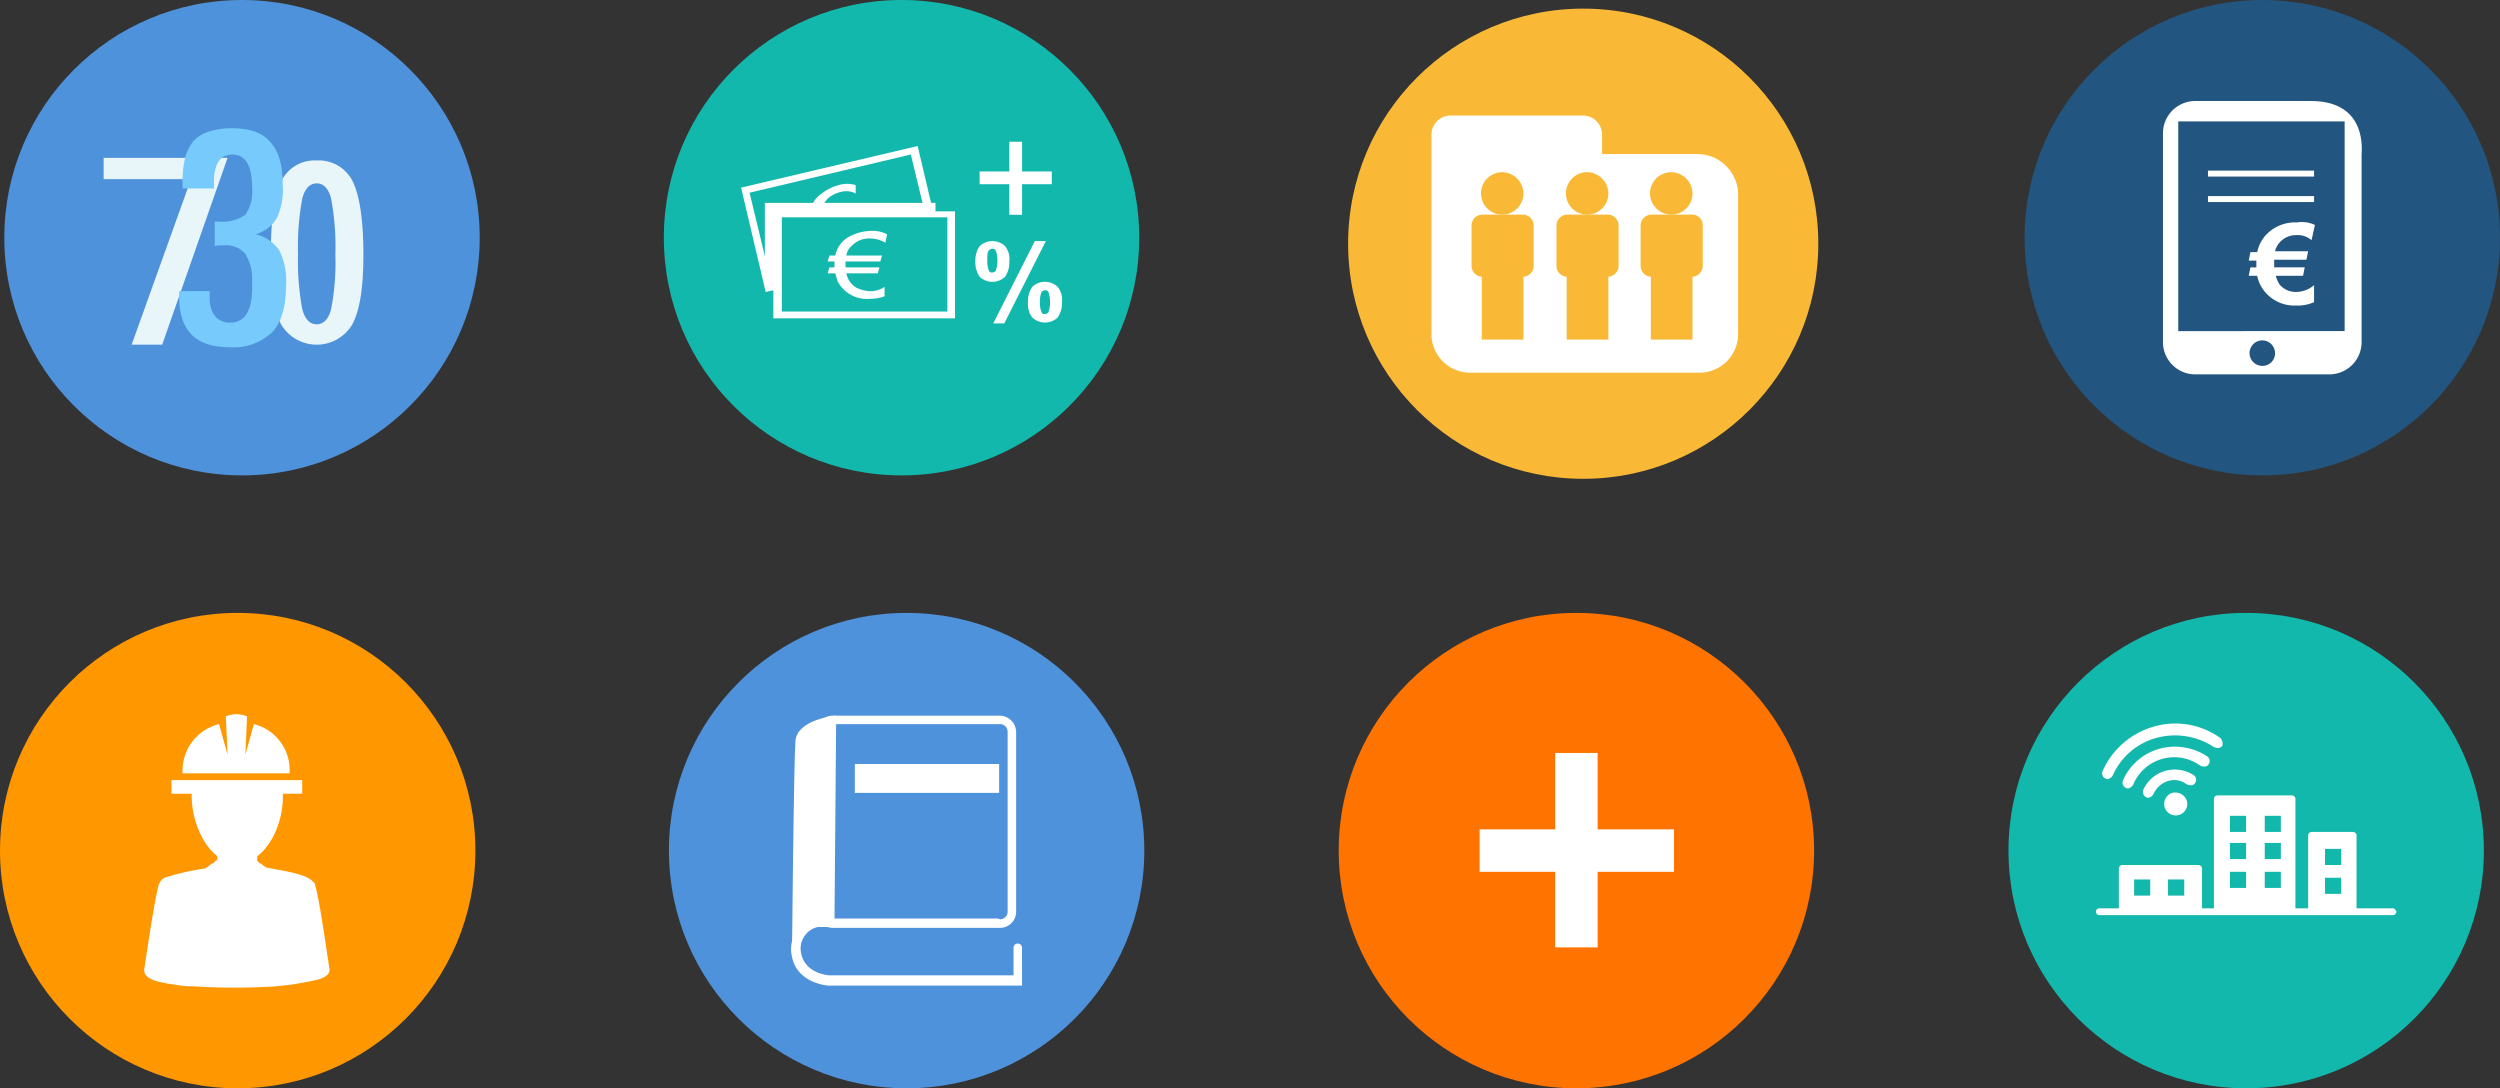 <svg xmlns="http://www.w3.org/2000/svg" viewBox="451.415 4086.101 266.045 115.813">
  <rect x="451.415" y="4086.101" width="266.045" height="115.813" fill="#333333" stroke="none"/>
  <defs>
    <style>
      .cls-1 {
        fill: #4e92db;
      }

      .cls-2, .cls-4 {
        fill: #fff;
      }

      .cls-3 {
        fill: #13b8ad;
      }

      .cls-4 {
        fill-rule: evenodd;
      }

      .cls-5 {
        fill: #ff7300;
      }

      .cls-6 {
        fill: #ff9700;
      }

      .cls-7 {
        fill: #22557f;
      }

      .cls-8 {
        fill: #f9b936;
      }

      .cls-9 {
        fill: #e8f5f9;
      }

      .cls-10 {
        fill: #77cafc;
      }
    </style>
  </defs>
  <g id="group-64" transform="translate(17 2920)">
    <g id="XMLID_1_" transform="translate(24.137 1141.445)">
      <g id="XMLID_150_" transform="translate(410.278 89.88)">
        <g id="XMLID_189_" transform="translate(71.186)">
          <g id="XMLID_199_">
            <circle id="XMLID_200_" class="cls-1" cx="25.295" cy="25.295" r="25.295"/>
          </g>
          <g id="XMLID_190_" transform="translate(13.017 10.931)">
            <g id="XMLID_197_" transform="translate(0 21.591)">
              <path id="XMLID_198_" class="cls-2" d="M528.373,140.637h-20.6c-.181,0-3.342-.271-3.884-3.072a3.316,3.316,0,0,1,.633-2.891A2.927,2.927,0,0,1,506.6,133.5h19.061a.452.452,0,1,1,0,.9H506.692a2.221,2.221,0,0,0-1.355.813,2.354,2.354,0,0,0-.452,2.078c.452,2.078,2.891,2.258,2.981,2.258h19.6v-2.891a.452.452,0,1,1,.9,0Z" transform="translate(-503.81 -133.5)"/>
            </g>
            <g id="XMLID_195_" transform="translate(2.702)">
              <g id="XMLID_196_">
                <path id="XMLID_213_" class="cls-2" d="M526.313,110.5a.81.81,0,0,1,.813.813v19.152a.81.81,0,0,1-.813.813h-17.8a.81.81,0,0,1-.813-.813V111.316a.81.81,0,0,1,.813-.813h17.8m0-.9h-17.8a1.715,1.715,0,0,0-1.717,1.716v19.152a1.715,1.715,0,0,0,1.717,1.716h17.8a1.715,1.715,0,0,0,1.717-1.716V111.316a1.777,1.777,0,0,0-1.717-1.716Z" transform="translate(-506.8 -109.6)"/>
              </g>
            </g>
            <g id="XMLID_193_" transform="translate(0.082)">
              <path id="XMLID_194_" class="cls-2" d="M508.6,109.6s-4.155.361-4.336,2.71-.361,22.042-.361,22.042.452-3.614,4.517-2.891Z" transform="translate(-503.9 -109.6)"/>
            </g>
            <g id="XMLID_191_" transform="translate(6.767 5.149)">
              <rect id="XMLID_192_" class="cls-2" width="15.357" height="3.071"/>
            </g>
          </g>
        </g>
        <g id="XMLID_166_" transform="translate(213.739)">
          <g id="XMLID_174_">
            <g id="XMLID_187_">
              <circle id="XMLID_188_" class="cls-3" cx="25.295" cy="25.295" r="25.295"/>
            </g>
            <path id="XMLID_175_" class="cls-2" d="M689.118,131.015h-3.884v-7.769a.388.388,0,0,0-.361-.361h-4.427a.389.389,0,0,0-.361.361v7.769H678.73V119.361a.389.389,0,0,0-.362-.361h-7.95a.389.389,0,0,0-.361.361v11.654h-1.265v-4.246a.389.389,0,0,0-.362-.361H660.3a.389.389,0,0,0-.361.361v4.246h-2.077a.361.361,0,1,0,0,.723h31.257a.388.388,0,0,0,.361-.361C689.389,131.2,689.3,131.015,689.118,131.015Zm-25.837-1.355h-1.716v-1.716h1.716Zm3.7,0h-1.807v-1.716H666.9v1.716Zm6.5-.813h-1.716v-1.716h1.716Zm0-3.071h-1.716v-1.716h1.716Zm0-2.891h-1.716v-1.716h1.716Zm3.7,5.962h-1.716v-1.716h1.716Zm0-3.071h-1.716v-1.716h1.716Zm0-2.891h-1.716v-1.716h1.716Zm6.414,6.595h-1.717v-1.716h1.717Zm0-3.071h-1.717v-1.716h1.717Z" transform="translate(-648.195 -99.578)"/>
          </g>
          <g id="XMLID_167_" transform="translate(9.955 11.766)">
            <path id="XMLID_168_" class="cls-4" d="M665.7,117.91a1.229,1.229,0,1,0,1.535.813,1.3,1.3,0,0,0-1.535-.813Zm5.059-5.872a8.2,8.2,0,0,0-7.047-1.174,8.5,8.5,0,0,0-5.42,4.7.621.621,0,0,0,.271.813.4.4,0,0,0,.452,0,.705.705,0,0,0,.361-.361,7.129,7.129,0,0,1,4.7-3.975,7.543,7.543,0,0,1,6.053.994,1.145,1.145,0,0,0,.542.09.484.484,0,0,0,.362-.271.818.818,0,0,0-.271-.813Zm-6.414,1.174a5.978,5.978,0,0,0-3.884,3.342.621.621,0,0,0,.271.813.4.4,0,0,0,.451,0,.707.707,0,0,0,.362-.361,4.733,4.733,0,0,1,7.136-1.987,1.146,1.146,0,0,0,.542.09.485.485,0,0,0,.361-.271.589.589,0,0,0-.181-.813,6.229,6.229,0,0,0-5.059-.813Zm.633,2.349a3.667,3.667,0,0,0-2.349,1.987.621.621,0,0,0,.271.813.4.4,0,0,0,.452,0,.707.707,0,0,0,.361-.361,2.528,2.528,0,0,1,1.536-1.355,2.2,2.2,0,0,1,1.987.361,1.146,1.146,0,0,0,.542.09.483.483,0,0,0,.361-.271.589.589,0,0,0-.181-.813,3.743,3.743,0,0,0-2.981-.452Zm0,0" transform="translate(-658.219 -110.525)"/>
          </g>
        </g>
        <g id="XMLID_162_" transform="translate(142.463)">
          <circle id="XMLID_165_" class="cls-5" cx="25.295" cy="25.295" r="25.295"/>
          <rect id="XMLID_164_" class="cls-2" width="4.517" height="20.687" transform="translate(23.036 14.906)"/>
          <rect id="XMLID_163_" class="cls-2" width="20.687" height="4.517" transform="translate(14.996 23.036)"/>
        </g>
        <g id="XMLID_151_">
          <g id="XMLID_160_">
            <circle id="XMLID_161_" class="cls-6" cx="25.295" cy="25.295" r="25.295"/>
          </g>
          <g id="XMLID_154_" transform="translate(15.339 18.881)">
            <path id="XMLID_159_" class="cls-4" d="M447.292,138.2c-.542-3.614-1.084-7.408-1.536-8.943,0-.09,0-.09-.09-.181h0a.088.088,0,0,0-.09-.09c-.723-.9-3.252-1.174-4.968-1.536a2.744,2.744,0,0,1-.632-.452.686.686,0,0,1-.361.181s-4.246-.09-4.427,0c-.181-.09-.271-.181-.361-.181l-.723.542a26.873,26.873,0,0,0-4.065.9,1.15,1.15,0,0,0-.813.632c0,.09-.09.09-.09.181h0c-.452,1.716-.994,5.42-1.536,8.943-.181.9.994,1.265,1.355,1.355a14,14,0,0,0,1.9.361h0a10.007,10.007,0,0,0,1.717.181h.271a69.443,69.443,0,0,0,8.673,0h0a30.659,30.659,0,0,0,4.156-.632C446.208,139.376,447.473,139.015,447.292,138.2Z" transform="translate(-427.579 -119.231)"/>
            <g id="XMLID_155_" transform="translate(5.054)">
              <path id="XMLID_158_" class="cls-4" d="M436.2,124.7h4.246v2.168a6.162,6.162,0,0,1-4.246,0Z" transform="translate(-433.466 -119.009)"/>
              <path id="XMLID_157_" class="cls-4" d="M433.2,118.4c-.271,3.433,1.807,7.769,4.788,7.769,3.072,0,5.149-4.156,4.878-7.769" transform="translate(-433.174 -118.4)"/>
              <path id="XMLID_156_" class="cls-4" d="M436.052,126.6c.632,1.084,3.794,1.084,4.336.09l.362.361a3.812,3.812,0,0,1-5.149,0Z" transform="translate(-433.408 -119.192)"/>
            </g>
          </g>
          <path id="XMLID_153_" class="cls-2" d="M439.689,110.487l-.9,3.252.181-4.065a2.8,2.8,0,0,0-2.259,0l.181,4.065-.9-3.252a5.1,5.1,0,0,0-3.884,5.24h11.383A5.029,5.029,0,0,0,439.689,110.487Z" transform="translate(-412.678 -98.653)"/>
          <rect id="XMLID_152_" class="cls-2" width="13.912" height="1.445" transform="translate(18.248 17.797)"/>
        </g>
      </g>
      <g id="XMLID_6_" transform="translate(410.737 24.656)">
        <g id="XMLID_136_" transform="translate(214.996)">
          <g id="XMLID_148_">
            <circle id="XMLID_149_" class="cls-7" cx="25.295" cy="25.295" r="25.295"/>
          </g>
          <g id="XMLID_137_" transform="translate(14.725 10.75)">
            <path id="XMLID_144_" class="cls-2" d="M681.118,37.2H668.832a3.431,3.431,0,0,0-3.433,3.433V62.856a3.431,3.431,0,0,0,3.433,3.433h14.273a3.431,3.431,0,0,0,3.432-3.433V43.072C686.449,43.072,687.532,37.2,681.118,37.2Zm-5.149,28.185a1.355,1.355,0,1,1,1.355-1.355A1.33,1.33,0,0,1,675.969,65.385Zm8.763-3.7H667.026V39.368h17.706Z" transform="translate(-665.4 -37.2)"/>
            <g id="XMLID_142_" transform="translate(9.124 12.884)">
              <path id="XMLID_143_" class="cls-2" d="M682.546,51.767l-.362,1.626a2.208,2.208,0,0,0-1.626-.542,2.311,2.311,0,0,0-1.716.723,2.152,2.152,0,0,0-.542.994h3.523l-.181.9h-3.432v.813h3.251l-.18.9h-2.891a2.537,2.537,0,0,0,.452.994,2.26,2.26,0,0,0,1.626.723,2.975,2.975,0,0,0,1.987-.723v1.807a4.188,4.188,0,0,1-1.9.361,4.084,4.084,0,0,1-3.071-1.174,3.905,3.905,0,0,1-1.084-1.987h-.9l.181-.9h.632v-.723H675.5l.181-.9h.723a3.9,3.9,0,0,1,1.084-1.987,4.293,4.293,0,0,1,3.162-1.174,3.258,3.258,0,0,1,1.9.271" transform="translate(-675.5 -51.463)"/>
            </g>
            <g id="XMLID_140_" transform="translate(4.788 7.408)">
              <rect id="XMLID_141_" class="cls-2" width="11.292" height="0.632"/>
            </g>
            <g id="XMLID_138_" transform="translate(4.788 10.118)">
              <rect id="XMLID_139_" class="cls-2" width="11.292" height="0.632"/>
            </g>
          </g>
        </g>
        <g id="XMLID_124_" transform="translate(143.005 0.918)">
          <circle id="XMLID_135_" class="cls-8" cx="25.018" cy="25.018" r="25.018"/>
          <path id="XMLID_134_" class="cls-2" d="M606.048,39.2H595.757V37.108a2.036,2.036,0,0,0-2.008-2.008H579.608a2.036,2.036,0,0,0-2.008,2.008V58.361a4.107,4.107,0,0,0,4.1,4.1h24.432a4.107,4.107,0,0,0,4.1-4.1V43.3A4.354,4.354,0,0,0,606.048,39.2Z" transform="translate(-568.731 -23.721)"/>
          <g id="XMLID_131_" transform="translate(13.137 17.404)">
            <path id="XMLID_133_" class="cls-8" d="M588.418,44.559a2.259,2.259,0,1,1-2.26-2.259A2.3,2.3,0,0,1,588.418,44.559Z" transform="translate(-582.896 -42.3)"/>
            <path id="XMLID_132_" class="cls-8" d="M588.222,47.7h-4.435a1.169,1.169,0,0,0-1.088,1.088v4.435a1.169,1.169,0,0,0,1.088,1.088V61h4.435V54.31a1.169,1.169,0,0,0,1.088-1.088V48.788A1.169,1.169,0,0,0,588.222,47.7Z" transform="translate(-582.7 -43.182)"/>
          </g>
          <g id="XMLID_128_" transform="translate(22.173 17.404)">
            <path id="XMLID_130_" class="cls-8" d="M599.219,44.559a2.259,2.259,0,1,1-2.259-2.259A2.3,2.3,0,0,1,599.219,44.559Z" transform="translate(-593.696 -42.3)"/>
            <path id="XMLID_129_" class="cls-8" d="M599.022,47.7h-4.435a1.169,1.169,0,0,0-1.087,1.088v4.435a1.169,1.169,0,0,0,1.087,1.088V61h4.435V54.31a1.169,1.169,0,0,0,1.088-1.088V48.788A1.169,1.169,0,0,0,599.022,47.7Z" transform="translate(-593.5 -43.182)"/>
          </g>
          <g id="XMLID_125_" transform="translate(31.126 17.404)">
            <path id="XMLID_127_" class="cls-8" d="M609.919,44.559A2.259,2.259,0,1,1,607.66,42.3,2.3,2.3,0,0,1,609.919,44.559Z" transform="translate(-604.397 -42.3)"/>
            <path id="XMLID_126_" class="cls-8" d="M609.723,47.7h-4.435a1.169,1.169,0,0,0-1.088,1.088v4.435a1.169,1.169,0,0,0,1.088,1.088V61h4.435V54.31a1.169,1.169,0,0,0,1.088-1.088V48.788A1.107,1.107,0,0,0,609.723,47.7Z" transform="translate(-604.2 -43.182)"/>
          </g>
        </g>
        <g id="XMLID_68_" transform="translate(70.185)">
          <circle id="XMLID_123_" class="cls-3" cx="25.295" cy="25.295" r="25.295"/>
          <path id="XMLID_121_" class="cls-2" d="M529.162,49.769V46.517H526V45.162h3.162V42h1.355v3.162h3.162v1.355h-3.162v3.252Z" transform="translate(-492.394 -26.914)"/>
          <path id="XMLID_115_" class="cls-2" d="M525.5,55.868a2.681,2.681,0,0,1,.452-1.626,1.965,1.965,0,0,1,2.71,0,2.2,2.2,0,0,1,.451,1.626,2.687,2.687,0,0,1-.451,1.626,1.965,1.965,0,0,1-2.71,0A2.681,2.681,0,0,1,525.5,55.868Zm1.265-.09a2.591,2.591,0,0,0,.181,1.084c.09.181.181.181.361.181a.468.468,0,0,0,.361-.181,3.34,3.34,0,0,0,0-2.168.36.36,0,0,0-.361-.181.469.469,0,0,0-.361.181C526.764,54.874,526.764,55.236,526.764,55.778Zm1.807,6.685H527.4l4.426-8.763H533ZM531.1,60.2a2.684,2.684,0,0,1,.452-1.626,1.965,1.965,0,0,1,2.71,0,2.192,2.192,0,0,1,.452,1.626,2.681,2.681,0,0,1-.452,1.626,1.965,1.965,0,0,1-2.71,0A2.327,2.327,0,0,1,531.1,60.2Zm1.265,0a2.585,2.585,0,0,0,.181,1.084c.09.181.181.181.361.181a.47.47,0,0,0,.362-.181,3.344,3.344,0,0,0,0-2.168.361.361,0,0,0-.362-.181.469.469,0,0,0-.361.181A2.588,2.588,0,0,0,532.365,60.2Z" transform="translate(-492.346 -28.044)"/>
          <path id="XMLID_112_" class="cls-2" d="M516.69,42.5,497.9,46.927l2.62,11.112,18.79-4.427Zm0,0" transform="translate(-489.679 -26.962)"/>
          <path id="XMLID_105_" class="cls-3" d="M516.064,43.5,498.9,47.565l2.349,9.756,17.164-4.065Zm0,0" transform="translate(-489.776 -27.059)"/>
          <g id="XMLID_99_" transform="translate(14.906 19.558)">
            <path id="XMLID_100_" class="cls-2" d="M509.275,47.808a3.116,3.116,0,0,0-1.446.723,3.155,3.155,0,0,0-.542.813,1.788,1.788,0,0,0-.181.9l3.7-.9v.632l-3.614.9v.181a1.21,1.21,0,0,1,.09.452l3.524-.813v.632l-3.253.723A2.466,2.466,0,0,0,509,53.319a3.883,3.883,0,0,0,1.446,0,2.775,2.775,0,0,0,1.445-.813l.181.9a6.99,6.99,0,0,1-1.445.632c-1.627.361-2.891.09-3.7-.9a3.162,3.162,0,0,1-.542-.813l-.813.181v-.632l.542-.09a3.907,3.907,0,0,1-.091-.452v-.181l-.723.181V50.7l.632-.181a2.829,2.829,0,0,1,1.265-2.529,4.862,4.862,0,0,1,1.807-.9,3.077,3.077,0,0,1,1.807,0v.9A2.092,2.092,0,0,0,509.275,47.808Z" transform="translate(-505.3 -46.95)"/>
          </g>
          <path id="XMLID_96_" class="cls-2" d="M518.858,49.2H500.7v8.672h18.158Zm0,0" transform="translate(-489.95 -27.609)"/>
          <path id="XMLID_91_" class="cls-2" d="M521.032,50.2H501.7V61.583h19.332Zm0,0" transform="translate(-490.046 -27.706)"/>
          <path id="XMLID_72_" class="cls-3" d="M520.316,50.9H502.7V60.928h17.616Zm0,0" transform="translate(-490.143 -27.774)"/>
          <g id="XMLID_69_" transform="translate(17.435 24.572)">
            <path id="XMLID_70_" class="cls-2" d="M512.707,53.313a2.584,2.584,0,0,0-1.535.361,4.5,4.5,0,0,0-.723.632,1.622,1.622,0,0,0-.361.813h3.794l-.181.632H510v.632h3.613l-.18.632h-3.343a2.216,2.216,0,0,0,1.084,1.536,3.783,3.783,0,0,0,1.355.361,2.683,2.683,0,0,0,1.626-.452v.994a4.221,4.221,0,0,1-1.536.271,3.521,3.521,0,0,1-3.433-1.807c-.09-.271-.18-.542-.271-.9H508.1l.181-.632h.542v-.632H508.1l.181-.632h.633a2.945,2.945,0,0,1,1.806-2.168,4.925,4.925,0,0,1,1.987-.452,3.229,3.229,0,0,1,1.716.361l-.18.9A3.048,3.048,0,0,0,512.707,53.313Z" transform="translate(-508.1 -52.5)"/>
          </g>
        </g>
        <g id="XMLID_7_" transform="translate(0)">
          <circle id="XMLID_67_" class="cls-1" cx="25.295" cy="25.295" r="25.295"/>
          <g id="XMLID_24_" transform="translate(10.569 16.803)">
            <g id="XMLID_25_">
              <path id="XMLID_65_" class="cls-9" d="M420.4,43.9h13.189l-6.956,19.874h-3.252L429.7,46.158h-9.3Z" transform="translate(-420.4 -43.9)"/>
            </g>
          </g>
          <g id="XMLID_16_" transform="translate(28.366 17.074)">
            <path id="XMLID_18_" class="cls-9" d="M449.947,54.228c0,3.433-.361,5.872-1.174,7.408a4.4,4.4,0,0,1-7.588,0q-1.084-2.168-1.084-7.588t1.084-7.588a3.951,3.951,0,0,1,3.794-2.258,4.027,4.027,0,0,1,3.7,1.987C449.5,47.633,449.947,50.343,449.947,54.228Zm-2.981,0a27.917,27.917,0,0,0-.452-5.962c-.271-1.084-.813-1.626-1.536-1.626s-1.265.542-1.536,1.626a27.513,27.513,0,0,0-.452,5.872,27.512,27.512,0,0,0,.452,5.872c.271,1.084.813,1.626,1.536,1.626s1.265-.542,1.536-1.626A25.914,25.914,0,0,0,446.966,54.228Z" transform="translate(-440.1 -44.2)"/>
          </g>
          <g id="XMLID_10_" transform="translate(18.61 13.641)">
            <path id="XMLID_13_" class="cls-10" d="M433,46.814h-3.342v-.632a11.121,11.121,0,0,1,.271-2.62,4.845,4.845,0,0,1,.9-1.807,3.78,3.78,0,0,1,1.626-.994,8.555,8.555,0,0,1,2.349-.361c1.9,0,3.342.452,4.155,1.445.9.9,1.355,2.439,1.355,4.517a7.157,7.157,0,0,1-.632,3.614,3.8,3.8,0,0,1-2.258,1.716,4.117,4.117,0,0,1,2.529,1.716,7.231,7.231,0,0,1,.723,3.613c0,2.258-.452,3.975-1.445,5.059a5.958,5.958,0,0,1-4.607,1.626c-3.614,0-5.33-1.807-5.33-5.42v-.542h3.252v.723a3.142,3.142,0,0,0,.542,1.9,1.984,1.984,0,0,0,1.626.723,1.927,1.927,0,0,0,1.084-.271,1.849,1.849,0,0,0,.723-.723,4.762,4.762,0,0,0,.452-1.355,12.747,12.747,0,0,0,.09-1.987,5.158,5.158,0,0,0-.723-2.981,2.709,2.709,0,0,0-2.349-.9h-.361a1.342,1.342,0,0,0-.542.09v-2.62h.452a4.348,4.348,0,0,0,2.8-.723,4.468,4.468,0,0,0,.723-2.891c0-2.349-.723-3.523-2.078-3.523S433,44.194,433,46.182Z" transform="translate(-429.3 -40.4)"/>
          </g>
        </g>
      </g>
    </g>
  </g>
</svg>
